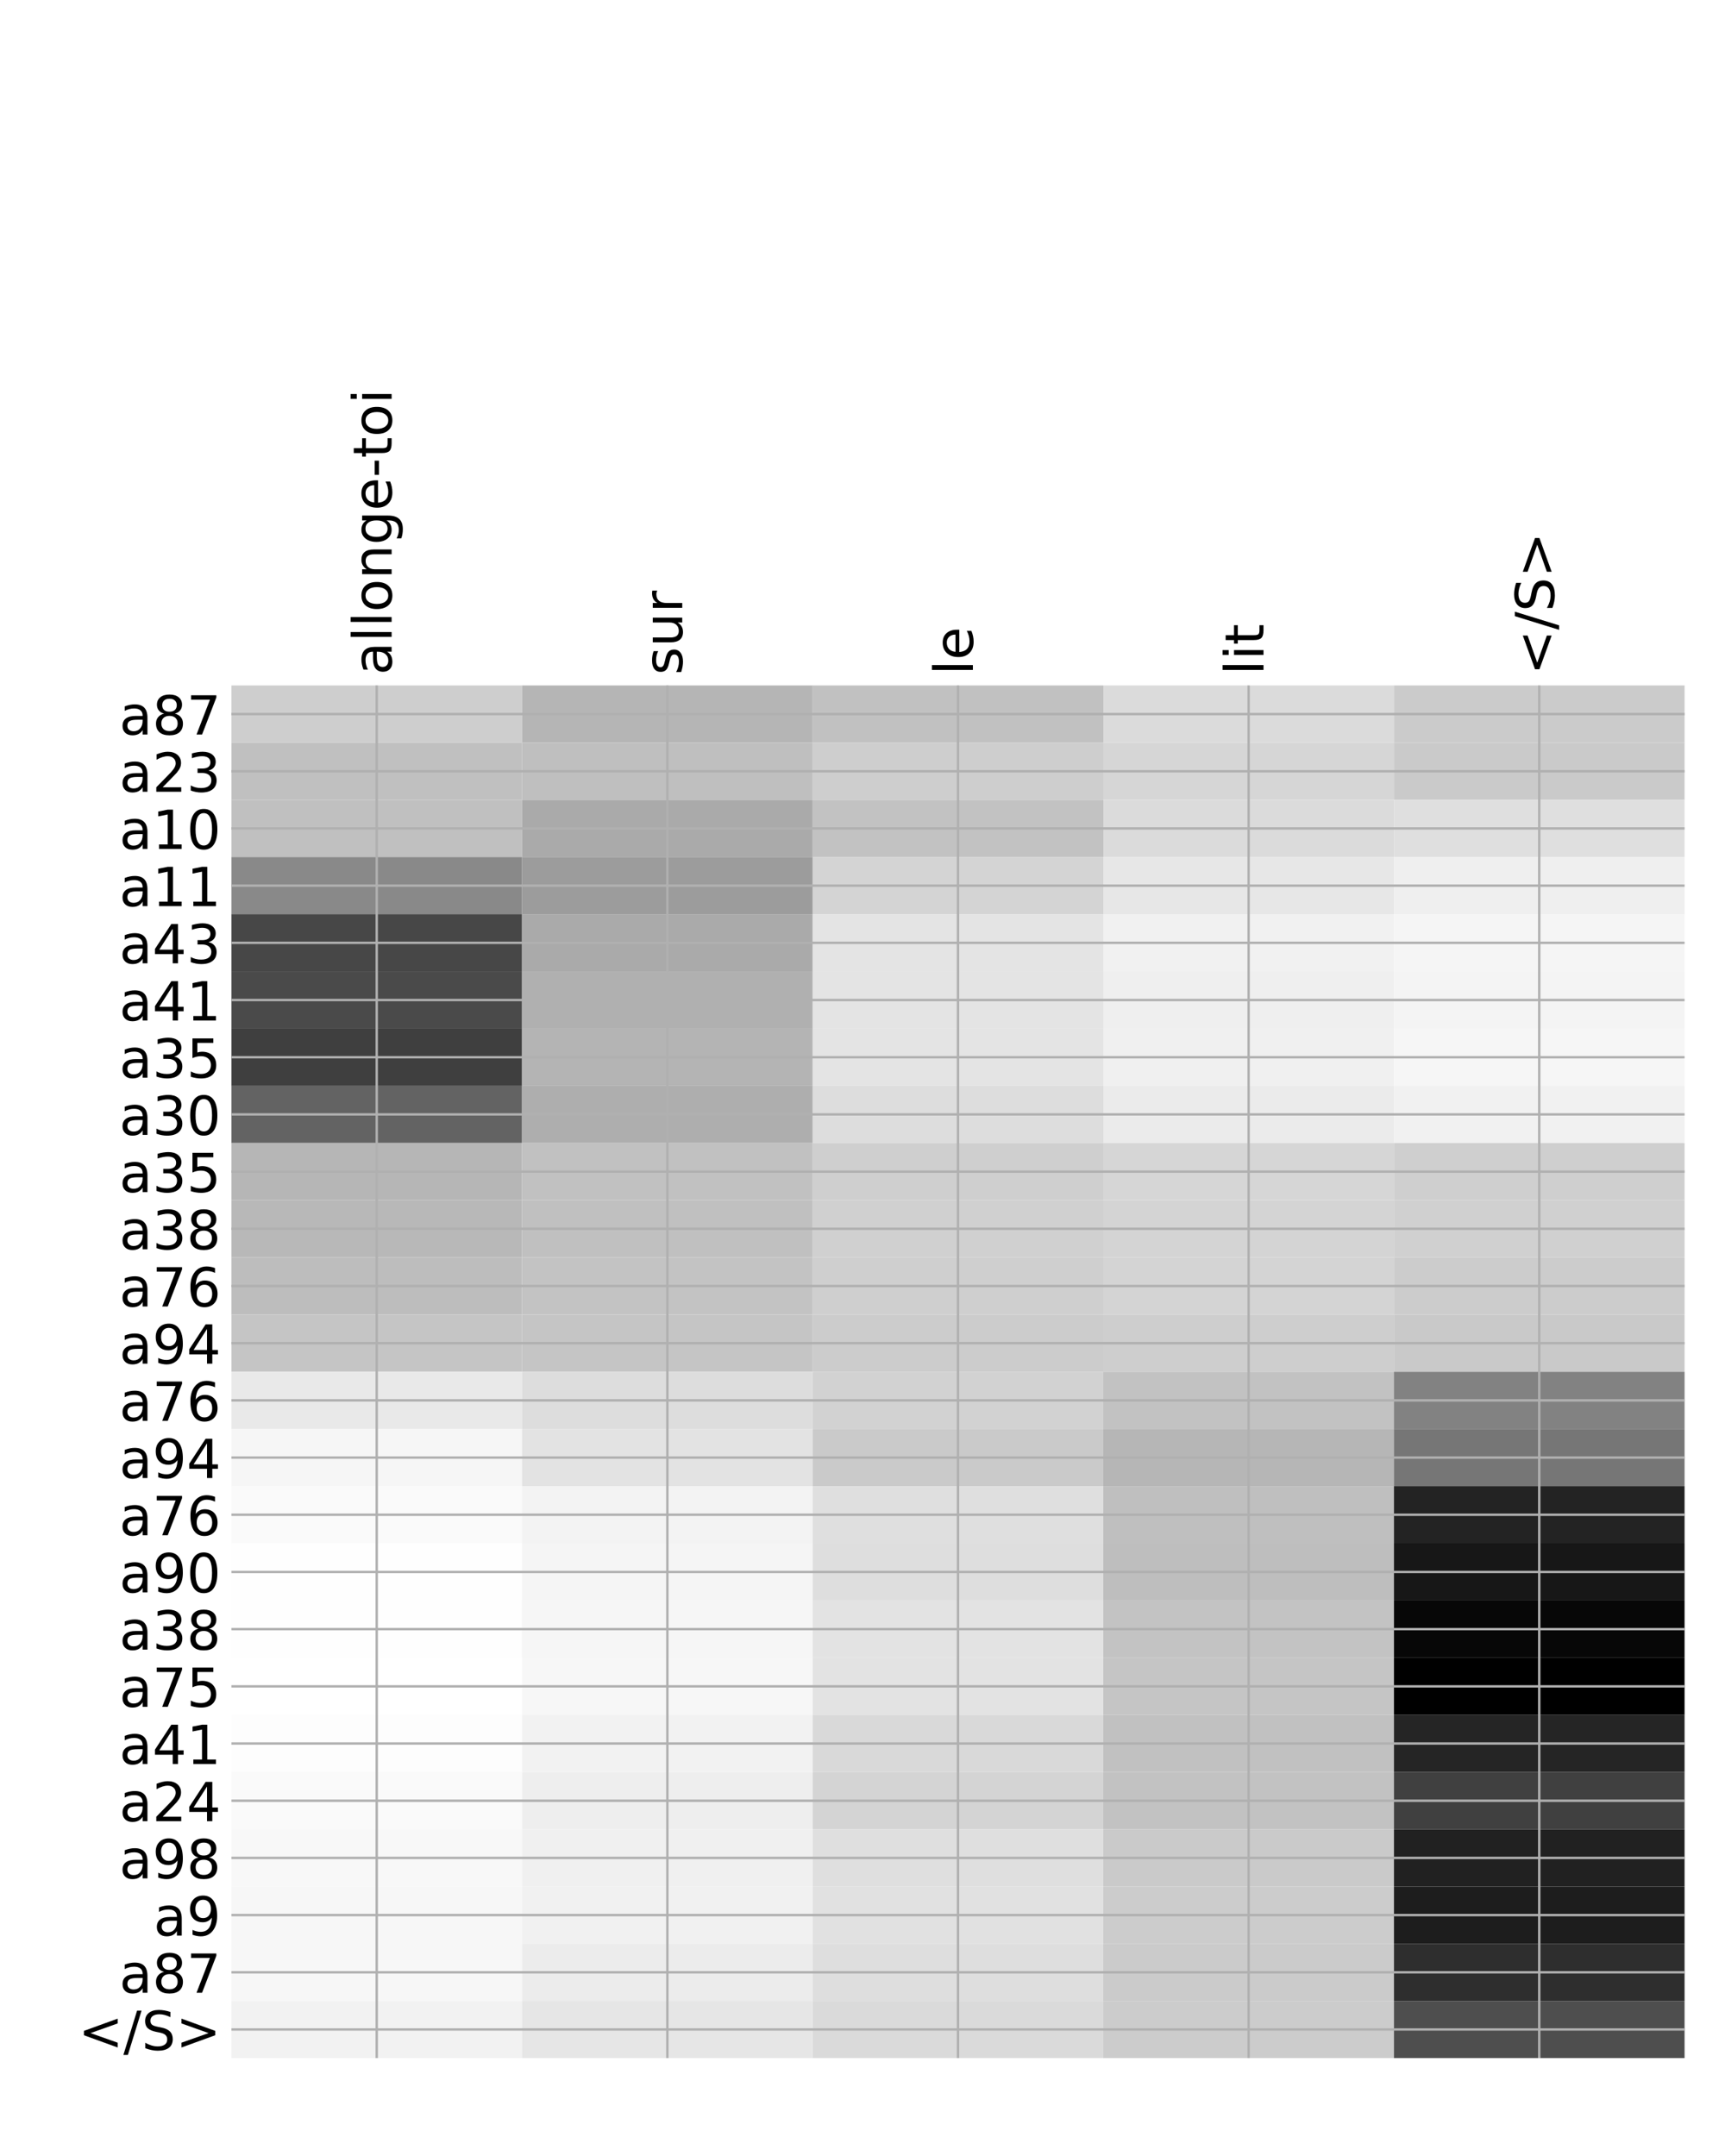 <?xml version="1.0" encoding="utf-8" standalone="no"?>
<!DOCTYPE svg PUBLIC "-//W3C//DTD SVG 1.1//EN"
  "http://www.w3.org/Graphics/SVG/1.1/DTD/svg11.dtd">
<!-- Created with matplotlib (http://matplotlib.org/) -->
<svg height="720pt" version="1.1" viewBox="0 0 576 720" width="576pt" xmlns="http://www.w3.org/2000/svg" xmlns:xlink="http://www.w3.org/1999/xlink">
 <defs>
  <style type="text/css">
*{stroke-linecap:butt;stroke-linejoin:round;}
  </style>
 </defs>
 <g id="figure_1">
  <g id="patch_1">
   <path d="M 0 720 
L 576 720 
L 576 0 
L 0 0 
z
" style="fill:#ffffff;"/>
  </g>
  <g id="axes_1">
   <g id="PolyCollection_1">
    <path clip-path="url(#p9db10158b3)" d="M 77.275 228.917 
L 77.275 248.016 
L 174.32 248.016 
L 174.32 228.917 
L 77.275 228.917 
z
" style="fill:#cecece;"/>
    <path clip-path="url(#p9db10158b3)" d="M 174.32 228.917 
L 174.32 248.016 
L 271.365 248.016 
L 271.365 228.917 
L 174.32 228.917 
z
" style="fill:#b5b5b5;"/>
    <path clip-path="url(#p9db10158b3)" d="M 271.365 228.917 
L 271.365 248.016 
L 368.41 248.016 
L 368.41 228.917 
L 271.365 228.917 
z
" style="fill:#c1c1c1;"/>
    <path clip-path="url(#p9db10158b3)" d="M 368.41 228.917 
L 368.41 248.016 
L 465.455 248.016 
L 465.455 228.917 
L 368.41 228.917 
z
" style="fill:#dbdbdb;"/>
    <path clip-path="url(#p9db10158b3)" d="M 465.455 228.917 
L 465.455 248.016 
L 562.5 248.016 
L 562.5 228.917 
L 465.455 228.917 
z
" style="fill:#cbcbcb;"/>
    <path clip-path="url(#p9db10158b3)" d="M 77.275 248.016 
L 77.275 267.115 
L 174.32 267.115 
L 174.32 248.016 
L 77.275 248.016 
z
" style="fill:#c0c0c0;"/>
    <path clip-path="url(#p9db10158b3)" d="M 174.32 248.016 
L 174.32 267.115 
L 271.365 267.115 
L 271.365 248.016 
L 174.32 248.016 
z
" style="fill:#bfbfbf;"/>
    <path clip-path="url(#p9db10158b3)" d="M 271.365 248.016 
L 271.365 267.115 
L 368.41 267.115 
L 368.41 248.016 
L 271.365 248.016 
z
" style="fill:#cecece;"/>
    <path clip-path="url(#p9db10158b3)" d="M 368.41 248.016 
L 368.41 267.115 
L 465.455 267.115 
L 465.455 248.016 
L 368.41 248.016 
z
" style="fill:#d6d6d6;"/>
    <path clip-path="url(#p9db10158b3)" d="M 465.455 248.016 
L 465.455 267.115 
L 562.5 267.115 
L 562.5 248.016 
L 465.455 248.016 
z
" style="fill:#cacaca;"/>
    <path clip-path="url(#p9db10158b3)" d="M 77.275 267.115 
L 77.275 286.215 
L 174.32 286.215 
L 174.32 267.115 
L 77.275 267.115 
z
" style="fill:#c0c0c0;"/>
    <path clip-path="url(#p9db10158b3)" d="M 174.32 267.115 
L 174.32 286.215 
L 271.365 286.215 
L 271.365 267.115 
L 174.32 267.115 
z
" style="fill:#aaaaaa;"/>
    <path clip-path="url(#p9db10158b3)" d="M 271.365 267.115 
L 271.365 286.215 
L 368.41 286.215 
L 368.41 267.115 
L 271.365 267.115 
z
" style="fill:#c2c2c2;"/>
    <path clip-path="url(#p9db10158b3)" d="M 368.41 267.115 
L 368.41 286.215 
L 465.455 286.215 
L 465.455 267.115 
L 368.41 267.115 
z
" style="fill:#dbdbdb;"/>
    <path clip-path="url(#p9db10158b3)" d="M 465.455 267.115 
L 465.455 286.215 
L 562.5 286.215 
L 562.5 267.115 
L 465.455 267.115 
z
" style="fill:#dfdfdf;"/>
    <path clip-path="url(#p9db10158b3)" d="M 77.275 286.215 
L 77.275 305.314 
L 174.32 305.314 
L 174.32 286.215 
L 77.275 286.215 
z
" style="fill:#898989;"/>
    <path clip-path="url(#p9db10158b3)" d="M 174.32 286.215 
L 174.32 305.314 
L 271.365 305.314 
L 271.365 286.215 
L 174.32 286.215 
z
" style="fill:#9c9c9c;"/>
    <path clip-path="url(#p9db10158b3)" d="M 271.365 286.215 
L 271.365 305.314 
L 368.41 305.314 
L 368.41 286.215 
L 271.365 286.215 
z
" style="fill:#d4d4d4;"/>
    <path clip-path="url(#p9db10158b3)" d="M 368.41 286.215 
L 368.41 305.314 
L 465.455 305.314 
L 465.455 286.215 
L 368.41 286.215 
z
" style="fill:#e7e7e7;"/>
    <path clip-path="url(#p9db10158b3)" d="M 465.455 286.215 
L 465.455 305.314 
L 562.5 305.314 
L 562.5 286.215 
L 465.455 286.215 
z
" style="fill:#efefef;"/>
    <path clip-path="url(#p9db10158b3)" d="M 77.275 305.314 
L 77.275 324.413 
L 174.32 324.413 
L 174.32 305.314 
L 77.275 305.314 
z
" style="fill:#474747;"/>
    <path clip-path="url(#p9db10158b3)" d="M 174.32 305.314 
L 174.32 324.413 
L 271.365 324.413 
L 271.365 305.314 
L 174.32 305.314 
z
" style="fill:#aaaaaa;"/>
    <path clip-path="url(#p9db10158b3)" d="M 271.365 305.314 
L 271.365 324.413 
L 368.41 324.413 
L 368.41 305.314 
L 271.365 305.314 
z
" style="fill:#e4e4e4;"/>
    <path clip-path="url(#p9db10158b3)" d="M 368.41 305.314 
L 368.41 324.413 
L 465.455 324.413 
L 465.455 305.314 
L 368.41 305.314 
z
" style="fill:#f1f1f1;"/>
    <path clip-path="url(#p9db10158b3)" d="M 465.455 305.314 
L 465.455 324.413 
L 562.5 324.413 
L 562.5 305.314 
L 465.455 305.314 
z
" style="fill:#f5f5f5;"/>
    <path clip-path="url(#p9db10158b3)" d="M 77.275 324.413 
L 77.275 343.512 
L 174.32 343.512 
L 174.32 324.413 
L 77.275 324.413 
z
" style="fill:#4a4a4a;"/>
    <path clip-path="url(#p9db10158b3)" d="M 174.32 324.413 
L 174.32 343.512 
L 271.365 343.512 
L 271.365 324.413 
L 174.32 324.413 
z
" style="fill:#b0b0b0;"/>
    <path clip-path="url(#p9db10158b3)" d="M 271.365 324.413 
L 271.365 343.512 
L 368.41 343.512 
L 368.41 324.413 
L 271.365 324.413 
z
" style="fill:#e4e4e4;"/>
    <path clip-path="url(#p9db10158b3)" d="M 368.41 324.413 
L 368.41 343.512 
L 465.455 343.512 
L 465.455 324.413 
L 368.41 324.413 
z
" style="fill:#efefef;"/>
    <path clip-path="url(#p9db10158b3)" d="M 465.455 324.413 
L 465.455 343.512 
L 562.5 343.512 
L 562.5 324.413 
L 465.455 324.413 
z
" style="fill:#f4f4f4;"/>
    <path clip-path="url(#p9db10158b3)" d="M 77.275 343.512 
L 77.275 362.612 
L 174.32 362.612 
L 174.32 343.512 
L 77.275 343.512 
z
" style="fill:#3f3f3f;"/>
    <path clip-path="url(#p9db10158b3)" d="M 174.32 343.512 
L 174.32 362.612 
L 271.365 362.612 
L 271.365 343.512 
L 174.32 343.512 
z
" style="fill:#b4b4b4;"/>
    <path clip-path="url(#p9db10158b3)" d="M 271.365 343.512 
L 271.365 362.612 
L 368.41 362.612 
L 368.41 343.512 
L 271.365 343.512 
z
" style="fill:#e4e4e4;"/>
    <path clip-path="url(#p9db10158b3)" d="M 368.41 343.512 
L 368.41 362.612 
L 465.455 362.612 
L 465.455 343.512 
L 368.41 343.512 
z
" style="fill:#f0f0f0;"/>
    <path clip-path="url(#p9db10158b3)" d="M 465.455 343.512 
L 465.455 362.612 
L 562.5 362.612 
L 562.5 343.512 
L 465.455 343.512 
z
" style="fill:#f6f6f6;"/>
    <path clip-path="url(#p9db10158b3)" d="M 77.275 362.612 
L 77.275 381.711 
L 174.32 381.711 
L 174.32 362.612 
L 77.275 362.612 
z
" style="fill:#636363;"/>
    <path clip-path="url(#p9db10158b3)" d="M 174.32 362.612 
L 174.32 381.711 
L 271.365 381.711 
L 271.365 362.612 
L 174.32 362.612 
z
" style="fill:#aeaeae;"/>
    <path clip-path="url(#p9db10158b3)" d="M 271.365 362.612 
L 271.365 381.711 
L 368.41 381.711 
L 368.41 362.612 
L 271.365 362.612 
z
" style="fill:#dddddd;"/>
    <path clip-path="url(#p9db10158b3)" d="M 368.41 362.612 
L 368.41 381.711 
L 465.455 381.711 
L 465.455 362.612 
L 368.41 362.612 
z
" style="fill:#ebebeb;"/>
    <path clip-path="url(#p9db10158b3)" d="M 465.455 362.612 
L 465.455 381.711 
L 562.5 381.711 
L 562.5 362.612 
L 465.455 362.612 
z
" style="fill:#f1f1f1;"/>
    <path clip-path="url(#p9db10158b3)" d="M 77.275 381.711 
L 77.275 400.81 
L 174.32 400.81 
L 174.32 381.711 
L 77.275 381.711 
z
" style="fill:#b6b6b6;"/>
    <path clip-path="url(#p9db10158b3)" d="M 174.32 381.711 
L 174.32 400.81 
L 271.365 400.81 
L 271.365 381.711 
L 174.32 381.711 
z
" style="fill:#c1c1c1;"/>
    <path clip-path="url(#p9db10158b3)" d="M 271.365 381.711 
L 271.365 400.81 
L 368.41 400.81 
L 368.41 381.711 
L 271.365 381.711 
z
" style="fill:#cfcfcf;"/>
    <path clip-path="url(#p9db10158b3)" d="M 368.41 381.711 
L 368.41 400.81 
L 465.455 400.81 
L 465.455 381.711 
L 368.41 381.711 
z
" style="fill:#d6d6d6;"/>
    <path clip-path="url(#p9db10158b3)" d="M 465.455 381.711 
L 465.455 400.81 
L 562.5 400.81 
L 562.5 381.711 
L 465.455 381.711 
z
" style="fill:#cfcfcf;"/>
    <path clip-path="url(#p9db10158b3)" d="M 77.275 400.81 
L 77.275 419.91 
L 174.32 419.91 
L 174.32 400.81 
L 77.275 400.81 
z
" style="fill:#b8b8b8;"/>
    <path clip-path="url(#p9db10158b3)" d="M 174.32 400.81 
L 174.32 419.91 
L 271.365 419.91 
L 271.365 400.81 
L 174.32 400.81 
z
" style="fill:#c0c0c0;"/>
    <path clip-path="url(#p9db10158b3)" d="M 271.365 400.81 
L 271.365 419.91 
L 368.41 419.91 
L 368.41 400.81 
L 271.365 400.81 
z
" style="fill:#d0d0d0;"/>
    <path clip-path="url(#p9db10158b3)" d="M 368.41 400.81 
L 368.41 419.91 
L 465.455 419.91 
L 465.455 400.81 
L 368.41 400.81 
z
" style="fill:#d4d4d4;"/>
    <path clip-path="url(#p9db10158b3)" d="M 465.455 400.81 
L 465.455 419.91 
L 562.5 419.91 
L 562.5 400.81 
L 465.455 400.81 
z
" style="fill:#d0d0d0;"/>
    <path clip-path="url(#p9db10158b3)" d="M 77.275 419.91 
L 77.275 439.009 
L 174.32 439.009 
L 174.32 419.91 
L 77.275 419.91 
z
" style="fill:#bdbdbd;"/>
    <path clip-path="url(#p9db10158b3)" d="M 174.32 419.91 
L 174.32 439.009 
L 271.365 439.009 
L 271.365 419.91 
L 174.32 419.91 
z
" style="fill:#c3c3c3;"/>
    <path clip-path="url(#p9db10158b3)" d="M 271.365 419.91 
L 271.365 439.009 
L 368.41 439.009 
L 368.41 419.91 
L 271.365 419.91 
z
" style="fill:#cfcfcf;"/>
    <path clip-path="url(#p9db10158b3)" d="M 368.41 419.91 
L 368.41 439.009 
L 465.455 439.009 
L 465.455 419.91 
L 368.41 419.91 
z
" style="fill:#d4d4d4;"/>
    <path clip-path="url(#p9db10158b3)" d="M 465.455 419.91 
L 465.455 439.009 
L 562.5 439.009 
L 562.5 419.91 
L 465.455 419.91 
z
" style="fill:#cccccc;"/>
    <path clip-path="url(#p9db10158b3)" d="M 77.275 439.009 
L 77.275 458.108 
L 174.32 458.108 
L 174.32 439.009 
L 77.275 439.009 
z
" style="fill:#c5c5c5;"/>
    <path clip-path="url(#p9db10158b3)" d="M 174.32 439.009 
L 174.32 458.108 
L 271.365 458.108 
L 271.365 439.009 
L 174.32 439.009 
z
" style="fill:#c5c5c5;"/>
    <path clip-path="url(#p9db10158b3)" d="M 271.365 439.009 
L 271.365 458.108 
L 368.41 458.108 
L 368.41 439.009 
L 271.365 439.009 
z
" style="fill:#cccccc;"/>
    <path clip-path="url(#p9db10158b3)" d="M 368.41 439.009 
L 368.41 458.108 
L 465.455 458.108 
L 465.455 439.009 
L 368.41 439.009 
z
" style="fill:#cecece;"/>
    <path clip-path="url(#p9db10158b3)" d="M 465.455 439.009 
L 465.455 458.108 
L 562.5 458.108 
L 562.5 439.009 
L 465.455 439.009 
z
" style="fill:#c9c9c9;"/>
    <path clip-path="url(#p9db10158b3)" d="M 77.275 458.108 
L 77.275 477.208 
L 174.32 477.208 
L 174.32 458.108 
L 77.275 458.108 
z
" style="fill:#e9e9e9;"/>
    <path clip-path="url(#p9db10158b3)" d="M 174.32 458.108 
L 174.32 477.208 
L 271.365 477.208 
L 271.365 458.108 
L 174.32 458.108 
z
" style="fill:#dddddd;"/>
    <path clip-path="url(#p9db10158b3)" d="M 271.365 458.108 
L 271.365 477.208 
L 368.41 477.208 
L 368.41 458.108 
L 271.365 458.108 
z
" style="fill:#d2d2d2;"/>
    <path clip-path="url(#p9db10158b3)" d="M 368.41 458.108 
L 368.41 477.208 
L 465.455 477.208 
L 465.455 458.108 
L 368.41 458.108 
z
" style="fill:#c2c2c2;"/>
    <path clip-path="url(#p9db10158b3)" d="M 465.455 458.108 
L 465.455 477.208 
L 562.5 477.208 
L 562.5 458.108 
L 465.455 458.108 
z
" style="fill:#828282;"/>
    <path clip-path="url(#p9db10158b3)" d="M 77.275 477.208 
L 77.275 496.307 
L 174.32 496.307 
L 174.32 477.208 
L 77.275 477.208 
z
" style="fill:#f6f6f6;"/>
    <path clip-path="url(#p9db10158b3)" d="M 174.32 477.208 
L 174.32 496.307 
L 271.365 496.307 
L 271.365 477.208 
L 174.32 477.208 
z
" style="fill:#e3e3e3;"/>
    <path clip-path="url(#p9db10158b3)" d="M 271.365 477.208 
L 271.365 496.307 
L 368.41 496.307 
L 368.41 477.208 
L 271.365 477.208 
z
" style="fill:#cacaca;"/>
    <path clip-path="url(#p9db10158b3)" d="M 368.41 477.208 
L 368.41 496.307 
L 465.455 496.307 
L 465.455 477.208 
L 368.41 477.208 
z
" style="fill:#b6b6b6;"/>
    <path clip-path="url(#p9db10158b3)" d="M 465.455 477.208 
L 465.455 496.307 
L 562.5 496.307 
L 562.5 477.208 
L 465.455 477.208 
z
" style="fill:#767676;"/>
    <path clip-path="url(#p9db10158b3)" d="M 77.275 496.307 
L 77.275 515.406 
L 174.32 515.406 
L 174.32 496.307 
L 77.275 496.307 
z
" style="fill:#fafafa;"/>
    <path clip-path="url(#p9db10158b3)" d="M 174.32 496.307 
L 174.32 515.406 
L 271.365 515.406 
L 271.365 496.307 
L 174.32 496.307 
z
" style="fill:#f3f3f3;"/>
    <path clip-path="url(#p9db10158b3)" d="M 271.365 496.307 
L 271.365 515.406 
L 368.41 515.406 
L 368.41 496.307 
L 271.365 496.307 
z
" style="fill:#dfdfdf;"/>
    <path clip-path="url(#p9db10158b3)" d="M 368.41 496.307 
L 368.41 515.406 
L 465.455 515.406 
L 465.455 496.307 
L 368.41 496.307 
z
" style="fill:#bfbfbf;"/>
    <path clip-path="url(#p9db10158b3)" d="M 465.455 496.307 
L 465.455 515.406 
L 562.5 515.406 
L 562.5 496.307 
L 465.455 496.307 
z
" style="fill:#232323;"/>
    <path clip-path="url(#p9db10158b3)" d="M 77.275 515.406 
L 77.275 534.506 
L 174.32 534.506 
L 174.32 515.406 
L 77.275 515.406 
z
" style="fill:#fefefe;"/>
    <path clip-path="url(#p9db10158b3)" d="M 174.32 515.406 
L 174.32 534.506 
L 271.365 534.506 
L 271.365 515.406 
L 174.32 515.406 
z
" style="fill:#f5f5f5;"/>
    <path clip-path="url(#p9db10158b3)" d="M 271.365 515.406 
L 271.365 534.506 
L 368.41 534.506 
L 368.41 515.406 
L 271.365 515.406 
z
" style="fill:#dedede;"/>
    <path clip-path="url(#p9db10158b3)" d="M 368.41 515.406 
L 368.41 534.506 
L 465.455 534.506 
L 465.455 515.406 
L 368.41 515.406 
z
" style="fill:#bebebe;"/>
    <path clip-path="url(#p9db10158b3)" d="M 465.455 515.406 
L 465.455 534.506 
L 562.5 534.506 
L 562.5 515.406 
L 465.455 515.406 
z
" style="fill:#171717;"/>
    <path clip-path="url(#p9db10158b3)" d="M 77.275 534.506 
L 77.275 553.605 
L 174.32 553.605 
L 174.32 534.506 
L 77.275 534.506 
z
" style="fill:#fefefe;"/>
    <path clip-path="url(#p9db10158b3)" d="M 174.32 534.506 
L 174.32 553.605 
L 271.365 553.605 
L 271.365 534.506 
L 174.32 534.506 
z
" style="fill:#f6f6f6;"/>
    <path clip-path="url(#p9db10158b3)" d="M 271.365 534.506 
L 271.365 553.605 
L 368.41 553.605 
L 368.41 534.506 
L 271.365 534.506 
z
" style="fill:#e3e3e3;"/>
    <path clip-path="url(#p9db10158b3)" d="M 368.41 534.506 
L 368.41 553.605 
L 465.455 553.605 
L 465.455 534.506 
L 368.41 534.506 
z
" style="fill:#c3c3c3;"/>
    <path clip-path="url(#p9db10158b3)" d="M 465.455 534.506 
L 465.455 553.605 
L 562.5 553.605 
L 562.5 534.506 
L 465.455 534.506 
z
" style="fill:#070707;"/>
    <path clip-path="url(#p9db10158b3)" d="M 77.275 553.605 
L 77.275 572.704 
L 174.32 572.704 
L 174.32 553.605 
L 77.275 553.605 
z
" style="fill:#ffffff;"/>
    <path clip-path="url(#p9db10158b3)" d="M 174.32 553.605 
L 174.32 572.704 
L 271.365 572.704 
L 271.365 553.605 
L 174.32 553.605 
z
" style="fill:#f7f7f7;"/>
    <path clip-path="url(#p9db10158b3)" d="M 271.365 553.605 
L 271.365 572.704 
L 368.41 572.704 
L 368.41 553.605 
L 271.365 553.605 
z
" style="fill:#e3e3e3;"/>
    <path clip-path="url(#p9db10158b3)" d="M 368.41 553.605 
L 368.41 572.704 
L 465.455 572.704 
L 465.455 553.605 
L 368.41 553.605 
z
" style="fill:#c5c5c5;"/>
    <path clip-path="url(#p9db10158b3)" d="M 465.455 553.605 
L 465.455 572.704 
L 562.5 572.704 
L 562.5 553.605 
L 465.455 553.605 
z
"/>
    <path clip-path="url(#p9db10158b3)" d="M 77.275 572.704 
L 77.275 591.803 
L 174.32 591.803 
L 174.32 572.704 
L 77.275 572.704 
z
" style="fill:#fdfdfd;"/>
    <path clip-path="url(#p9db10158b3)" d="M 174.32 572.704 
L 174.32 591.803 
L 271.365 591.803 
L 271.365 572.704 
L 174.32 572.704 
z
" style="fill:#f2f2f2;"/>
    <path clip-path="url(#p9db10158b3)" d="M 271.365 572.704 
L 271.365 591.803 
L 368.41 591.803 
L 368.41 572.704 
L 271.365 572.704 
z
" style="fill:#d9d9d9;"/>
    <path clip-path="url(#p9db10158b3)" d="M 368.41 572.704 
L 368.41 591.803 
L 465.455 591.803 
L 465.455 572.704 
L 368.41 572.704 
z
" style="fill:#c1c1c1;"/>
    <path clip-path="url(#p9db10158b3)" d="M 465.455 572.704 
L 465.455 591.803 
L 562.5 591.803 
L 562.5 572.704 
L 465.455 572.704 
z
" style="fill:#252525;"/>
    <path clip-path="url(#p9db10158b3)" d="M 77.275 591.803 
L 77.275 610.903 
L 174.32 610.903 
L 174.32 591.803 
L 77.275 591.803 
z
" style="fill:#fafafa;"/>
    <path clip-path="url(#p9db10158b3)" d="M 174.32 591.803 
L 174.32 610.903 
L 271.365 610.903 
L 271.365 591.803 
L 174.32 591.803 
z
" style="fill:#eeeeee;"/>
    <path clip-path="url(#p9db10158b3)" d="M 271.365 591.803 
L 271.365 610.903 
L 368.41 610.903 
L 368.41 591.803 
L 271.365 591.803 
z
" style="fill:#d4d4d4;"/>
    <path clip-path="url(#p9db10158b3)" d="M 368.41 591.803 
L 368.41 610.903 
L 465.455 610.903 
L 465.455 591.803 
L 368.41 591.803 
z
" style="fill:#c2c2c2;"/>
    <path clip-path="url(#p9db10158b3)" d="M 465.455 591.803 
L 465.455 610.903 
L 562.5 610.903 
L 562.5 591.803 
L 465.455 591.803 
z
" style="fill:#404040;"/>
    <path clip-path="url(#p9db10158b3)" d="M 77.275 610.903 
L 77.275 630.002 
L 174.32 630.002 
L 174.32 610.903 
L 77.275 610.903 
z
" style="fill:#f8f8f8;"/>
    <path clip-path="url(#p9db10158b3)" d="M 174.32 610.903 
L 174.32 630.002 
L 271.365 630.002 
L 271.365 610.903 
L 174.32 610.903 
z
" style="fill:#f0f0f0;"/>
    <path clip-path="url(#p9db10158b3)" d="M 271.365 610.903 
L 271.365 630.002 
L 368.41 630.002 
L 368.41 610.903 
L 271.365 610.903 
z
" style="fill:#dfdfdf;"/>
    <path clip-path="url(#p9db10158b3)" d="M 368.41 610.903 
L 368.41 630.002 
L 465.455 630.002 
L 465.455 610.903 
L 368.41 610.903 
z
" style="fill:#cacaca;"/>
    <path clip-path="url(#p9db10158b3)" d="M 465.455 610.903 
L 465.455 630.002 
L 562.5 630.002 
L 562.5 610.903 
L 465.455 610.903 
z
" style="fill:#212121;"/>
    <path clip-path="url(#p9db10158b3)" d="M 77.275 630.002 
L 77.275 649.101 
L 174.32 649.101 
L 174.32 630.002 
L 77.275 630.002 
z
" style="fill:#f7f7f7;"/>
    <path clip-path="url(#p9db10158b3)" d="M 174.32 630.002 
L 174.32 649.101 
L 271.365 649.101 
L 271.365 630.002 
L 174.32 630.002 
z
" style="fill:#f1f1f1;"/>
    <path clip-path="url(#p9db10158b3)" d="M 271.365 630.002 
L 271.365 649.101 
L 368.41 649.101 
L 368.41 630.002 
L 271.365 630.002 
z
" style="fill:#e1e1e1;"/>
    <path clip-path="url(#p9db10158b3)" d="M 368.41 630.002 
L 368.41 649.101 
L 465.455 649.101 
L 465.455 630.002 
L 368.41 630.002 
z
" style="fill:#cccccc;"/>
    <path clip-path="url(#p9db10158b3)" d="M 465.455 630.002 
L 465.455 649.101 
L 562.5 649.101 
L 562.5 630.002 
L 465.455 630.002 
z
" style="fill:#1d1d1d;"/>
    <path clip-path="url(#p9db10158b3)" d="M 77.275 649.101 
L 77.275 668.201 
L 174.32 668.201 
L 174.32 649.101 
L 77.275 649.101 
z
" style="fill:#f7f7f7;"/>
    <path clip-path="url(#p9db10158b3)" d="M 174.32 649.101 
L 174.32 668.201 
L 271.365 668.201 
L 271.365 649.101 
L 174.32 649.101 
z
" style="fill:#ececec;"/>
    <path clip-path="url(#p9db10158b3)" d="M 271.365 649.101 
L 271.365 668.201 
L 368.41 668.201 
L 368.41 649.101 
L 271.365 649.101 
z
" style="fill:#dedede;"/>
    <path clip-path="url(#p9db10158b3)" d="M 368.41 649.101 
L 368.41 668.201 
L 465.455 668.201 
L 465.455 649.101 
L 368.41 649.101 
z
" style="fill:#cbcbcb;"/>
    <path clip-path="url(#p9db10158b3)" d="M 465.455 649.101 
L 465.455 668.201 
L 562.5 668.201 
L 562.5 649.101 
L 465.455 649.101 
z
" style="fill:#2e2e2e;"/>
    <path clip-path="url(#p9db10158b3)" d="M 77.275 668.201 
L 77.275 687.3 
L 174.32 687.3 
L 174.32 668.201 
L 77.275 668.201 
z
" style="fill:#f2f2f2;"/>
    <path clip-path="url(#p9db10158b3)" d="M 174.32 668.201 
L 174.32 687.3 
L 271.365 687.3 
L 271.365 668.201 
L 174.32 668.201 
z
" style="fill:#e6e6e6;"/>
    <path clip-path="url(#p9db10158b3)" d="M 271.365 668.201 
L 271.365 687.3 
L 368.41 687.3 
L 368.41 668.201 
L 271.365 668.201 
z
" style="fill:#dadada;"/>
    <path clip-path="url(#p9db10158b3)" d="M 368.41 668.201 
L 368.41 687.3 
L 465.455 687.3 
L 465.455 668.201 
L 368.41 668.201 
z
" style="fill:#cccccc;"/>
    <path clip-path="url(#p9db10158b3)" d="M 465.455 668.201 
L 465.455 687.3 
L 562.5 687.3 
L 562.5 668.201 
L 465.455 668.201 
z
" style="fill:#4e4e4e;"/>
   </g>
   <g id="matplotlib.axis_1">
    <g id="xtick_1">
     <g id="line2d_1">
      <path clip-path="url(#p9db10158b3)" d="M 125.797 687.3 
L 125.797 228.917 
" style="fill:none;stroke:#b0b0b0;stroke-linecap:square;stroke-width:0.8;"/>
     </g>
     <g id="line2d_2"/>
     <g id="text_1">
      <!-- allonge-toi -->
      <defs>
       <path d="M 34.281 27.484 
Q 23.391 27.484 19.188 25 
Q 14.984 22.516 14.984 16.5 
Q 14.984 11.719 18.141 8.906 
Q 21.297 6.109 26.703 6.109 
Q 34.188 6.109 38.703 11.406 
Q 43.219 16.703 43.219 25.484 
L 43.219 27.484 
z
M 52.203 31.203 
L 52.203 0 
L 43.219 0 
L 43.219 8.297 
Q 40.141 3.328 35.547 0.953 
Q 30.953 -1.422 24.312 -1.422 
Q 15.922 -1.422 10.953 3.297 
Q 6 8.016 6 15.922 
Q 6 25.141 12.172 29.828 
Q 18.359 34.516 30.609 34.516 
L 43.219 34.516 
L 43.219 35.406 
Q 43.219 41.609 39.141 45 
Q 35.062 48.391 27.688 48.391 
Q 23 48.391 18.547 47.266 
Q 14.109 46.141 10.016 43.891 
L 10.016 52.203 
Q 14.938 54.109 19.578 55.047 
Q 24.219 56 28.609 56 
Q 40.484 56 46.344 49.844 
Q 52.203 43.703 52.203 31.203 
z
" id="DejaVuSans-61"/>
       <path d="M 9.422 75.984 
L 18.406 75.984 
L 18.406 0 
L 9.422 0 
z
" id="DejaVuSans-6c"/>
       <path d="M 30.609 48.391 
Q 23.391 48.391 19.188 42.75 
Q 14.984 37.109 14.984 27.297 
Q 14.984 17.484 19.156 11.844 
Q 23.344 6.203 30.609 6.203 
Q 37.797 6.203 41.984 11.859 
Q 46.188 17.531 46.188 27.297 
Q 46.188 37.016 41.984 42.703 
Q 37.797 48.391 30.609 48.391 
z
M 30.609 56 
Q 42.328 56 49.016 48.375 
Q 55.719 40.766 55.719 27.297 
Q 55.719 13.875 49.016 6.219 
Q 42.328 -1.422 30.609 -1.422 
Q 18.844 -1.422 12.172 6.219 
Q 5.516 13.875 5.516 27.297 
Q 5.516 40.766 12.172 48.375 
Q 18.844 56 30.609 56 
z
" id="DejaVuSans-6f"/>
       <path d="M 54.891 33.016 
L 54.891 0 
L 45.906 0 
L 45.906 32.719 
Q 45.906 40.484 42.875 44.328 
Q 39.844 48.188 33.797 48.188 
Q 26.516 48.188 22.312 43.547 
Q 18.109 38.922 18.109 30.906 
L 18.109 0 
L 9.078 0 
L 9.078 54.688 
L 18.109 54.688 
L 18.109 46.188 
Q 21.344 51.125 25.703 53.562 
Q 30.078 56 35.797 56 
Q 45.219 56 50.047 50.172 
Q 54.891 44.344 54.891 33.016 
z
" id="DejaVuSans-6e"/>
       <path d="M 45.406 27.984 
Q 45.406 37.75 41.375 43.109 
Q 37.359 48.484 30.078 48.484 
Q 22.859 48.484 18.828 43.109 
Q 14.797 37.75 14.797 27.984 
Q 14.797 18.266 18.828 12.891 
Q 22.859 7.516 30.078 7.516 
Q 37.359 7.516 41.375 12.891 
Q 45.406 18.266 45.406 27.984 
z
M 54.391 6.781 
Q 54.391 -7.172 48.188 -13.984 
Q 42 -20.797 29.203 -20.797 
Q 24.469 -20.797 20.266 -20.094 
Q 16.062 -19.391 12.109 -17.922 
L 12.109 -9.188 
Q 16.062 -11.328 19.922 -12.344 
Q 23.781 -13.375 27.781 -13.375 
Q 36.625 -13.375 41.016 -8.766 
Q 45.406 -4.156 45.406 5.172 
L 45.406 9.625 
Q 42.625 4.781 38.281 2.391 
Q 33.938 0 27.875 0 
Q 17.828 0 11.672 7.656 
Q 5.516 15.328 5.516 27.984 
Q 5.516 40.672 11.672 48.328 
Q 17.828 56 27.875 56 
Q 33.938 56 38.281 53.609 
Q 42.625 51.219 45.406 46.391 
L 45.406 54.688 
L 54.391 54.688 
z
" id="DejaVuSans-67"/>
       <path d="M 56.203 29.594 
L 56.203 25.203 
L 14.891 25.203 
Q 15.484 15.922 20.484 11.062 
Q 25.484 6.203 34.422 6.203 
Q 39.594 6.203 44.453 7.469 
Q 49.312 8.734 54.109 11.281 
L 54.109 2.781 
Q 49.266 0.734 44.188 -0.344 
Q 39.109 -1.422 33.891 -1.422 
Q 20.797 -1.422 13.156 6.188 
Q 5.516 13.812 5.516 26.812 
Q 5.516 40.234 12.766 48.109 
Q 20.016 56 32.328 56 
Q 43.359 56 49.781 48.891 
Q 56.203 41.797 56.203 29.594 
z
M 47.219 32.234 
Q 47.125 39.594 43.094 43.984 
Q 39.062 48.391 32.422 48.391 
Q 24.906 48.391 20.391 44.141 
Q 15.875 39.891 15.188 32.172 
z
" id="DejaVuSans-65"/>
       <path d="M 4.891 31.391 
L 31.203 31.391 
L 31.203 23.391 
L 4.891 23.391 
z
" id="DejaVuSans-2d"/>
       <path d="M 18.312 70.219 
L 18.312 54.688 
L 36.812 54.688 
L 36.812 47.703 
L 18.312 47.703 
L 18.312 18.016 
Q 18.312 11.328 20.141 9.422 
Q 21.969 7.516 27.594 7.516 
L 36.812 7.516 
L 36.812 0 
L 27.594 0 
Q 17.188 0 13.234 3.875 
Q 9.281 7.766 9.281 18.016 
L 9.281 47.703 
L 2.688 47.703 
L 2.688 54.688 
L 9.281 54.688 
L 9.281 70.219 
z
" id="DejaVuSans-74"/>
       <path d="M 9.422 54.688 
L 18.406 54.688 
L 18.406 0 
L 9.422 0 
z
M 9.422 75.984 
L 18.406 75.984 
L 18.406 64.594 
L 9.422 64.594 
z
" id="DejaVuSans-69"/>
      </defs>
      <g transform="translate(130.764 225.417)rotate(-90)scale(0.18 -0.18)">
       <use xlink:href="#DejaVuSans-61"/>
       <use x="61.279" xlink:href="#DejaVuSans-6c"/>
       <use x="89.062" xlink:href="#DejaVuSans-6c"/>
       <use x="116.846" xlink:href="#DejaVuSans-6f"/>
       <use x="178.027" xlink:href="#DejaVuSans-6e"/>
       <use x="241.406" xlink:href="#DejaVuSans-67"/>
       <use x="304.883" xlink:href="#DejaVuSans-65"/>
       <use x="366.406" xlink:href="#DejaVuSans-2d"/>
       <use x="402.49" xlink:href="#DejaVuSans-74"/>
       <use x="441.699" xlink:href="#DejaVuSans-6f"/>
       <use x="502.881" xlink:href="#DejaVuSans-69"/>
      </g>
     </g>
    </g>
    <g id="xtick_2">
     <g id="line2d_3">
      <path clip-path="url(#p9db10158b3)" d="M 222.843 687.3 
L 222.843 228.917 
" style="fill:none;stroke:#b0b0b0;stroke-linecap:square;stroke-width:0.8;"/>
     </g>
     <g id="line2d_4"/>
     <g id="text_2">
      <!-- sur -->
      <defs>
       <path d="M 44.281 53.078 
L 44.281 44.578 
Q 40.484 46.531 36.375 47.5 
Q 32.281 48.484 27.875 48.484 
Q 21.188 48.484 17.844 46.438 
Q 14.5 44.391 14.5 40.281 
Q 14.5 37.156 16.891 35.375 
Q 19.281 33.594 26.516 31.984 
L 29.594 31.297 
Q 39.156 29.25 43.188 25.516 
Q 47.219 21.781 47.219 15.094 
Q 47.219 7.469 41.188 3.016 
Q 35.156 -1.422 24.609 -1.422 
Q 20.219 -1.422 15.453 -0.562 
Q 10.688 0.297 5.422 2 
L 5.422 11.281 
Q 10.406 8.688 15.234 7.391 
Q 20.062 6.109 24.812 6.109 
Q 31.156 6.109 34.562 8.281 
Q 37.984 10.453 37.984 14.406 
Q 37.984 18.062 35.516 20.016 
Q 33.062 21.969 24.703 23.781 
L 21.578 24.516 
Q 13.234 26.266 9.516 29.906 
Q 5.812 33.547 5.812 39.891 
Q 5.812 47.609 11.281 51.797 
Q 16.75 56 26.812 56 
Q 31.781 56 36.172 55.266 
Q 40.578 54.547 44.281 53.078 
z
" id="DejaVuSans-73"/>
       <path d="M 8.5 21.578 
L 8.5 54.688 
L 17.484 54.688 
L 17.484 21.922 
Q 17.484 14.156 20.5 10.266 
Q 23.531 6.391 29.594 6.391 
Q 36.859 6.391 41.078 11.031 
Q 45.312 15.672 45.312 23.688 
L 45.312 54.688 
L 54.297 54.688 
L 54.297 0 
L 45.312 0 
L 45.312 8.406 
Q 42.047 3.422 37.719 1 
Q 33.406 -1.422 27.688 -1.422 
Q 18.266 -1.422 13.375 4.438 
Q 8.5 10.297 8.5 21.578 
z
M 31.109 56 
z
" id="DejaVuSans-75"/>
       <path d="M 41.109 46.297 
Q 39.594 47.172 37.812 47.578 
Q 36.031 48 33.891 48 
Q 26.266 48 22.188 43.047 
Q 18.109 38.094 18.109 28.812 
L 18.109 0 
L 9.078 0 
L 9.078 54.688 
L 18.109 54.688 
L 18.109 46.188 
Q 20.953 51.172 25.484 53.578 
Q 30.031 56 36.531 56 
Q 37.453 56 38.578 55.875 
Q 39.703 55.766 41.062 55.516 
z
" id="DejaVuSans-72"/>
      </defs>
      <g transform="translate(227.809 225.417)rotate(-90)scale(0.18 -0.18)">
       <use xlink:href="#DejaVuSans-73"/>
       <use x="52.1" xlink:href="#DejaVuSans-75"/>
       <use x="115.479" xlink:href="#DejaVuSans-72"/>
      </g>
     </g>
    </g>
    <g id="xtick_3">
     <g id="line2d_5">
      <path clip-path="url(#p9db10158b3)" d="M 319.887 687.3 
L 319.887 228.917 
" style="fill:none;stroke:#b0b0b0;stroke-linecap:square;stroke-width:0.8;"/>
     </g>
     <g id="line2d_6"/>
     <g id="text_3">
      <!-- le -->
      <g transform="translate(324.854 225.417)rotate(-90)scale(0.18 -0.18)">
       <use xlink:href="#DejaVuSans-6c"/>
       <use x="27.783" xlink:href="#DejaVuSans-65"/>
      </g>
     </g>
    </g>
    <g id="xtick_4">
     <g id="line2d_7">
      <path clip-path="url(#p9db10158b3)" d="M 416.933 687.3 
L 416.933 228.917 
" style="fill:none;stroke:#b0b0b0;stroke-linecap:square;stroke-width:0.8;"/>
     </g>
     <g id="line2d_8"/>
     <g id="text_4">
      <!-- lit -->
      <g transform="translate(421.899 225.417)rotate(-90)scale(0.18 -0.18)">
       <use xlink:href="#DejaVuSans-6c"/>
       <use x="27.783" xlink:href="#DejaVuSans-69"/>
       <use x="55.566" xlink:href="#DejaVuSans-74"/>
      </g>
     </g>
    </g>
    <g id="xtick_5">
     <g id="line2d_9">
      <path clip-path="url(#p9db10158b3)" d="M 513.977 687.3 
L 513.977 228.917 
" style="fill:none;stroke:#b0b0b0;stroke-linecap:square;stroke-width:0.8;"/>
     </g>
     <g id="line2d_10"/>
     <g id="text_5">
      <!-- &lt;/S&gt; -->
      <defs>
       <path d="M 73.188 49.219 
L 22.797 31.297 
L 73.188 13.484 
L 73.188 4.594 
L 10.594 27.297 
L 10.594 35.406 
L 73.188 58.109 
z
" id="DejaVuSans-3c"/>
       <path d="M 25.391 72.906 
L 33.688 72.906 
L 8.297 -9.281 
L 0 -9.281 
z
" id="DejaVuSans-2f"/>
       <path d="M 53.516 70.516 
L 53.516 60.891 
Q 47.906 63.578 42.922 64.891 
Q 37.938 66.219 33.297 66.219 
Q 25.25 66.219 20.875 63.094 
Q 16.5 59.969 16.5 54.203 
Q 16.5 49.359 19.406 46.891 
Q 22.312 44.438 30.422 42.922 
L 36.375 41.703 
Q 47.406 39.594 52.656 34.297 
Q 57.906 29 57.906 20.125 
Q 57.906 9.516 50.797 4.047 
Q 43.703 -1.422 29.984 -1.422 
Q 24.812 -1.422 18.969 -0.25 
Q 13.141 0.922 6.891 3.219 
L 6.891 13.375 
Q 12.891 10.016 18.656 8.297 
Q 24.422 6.594 29.984 6.594 
Q 38.422 6.594 43.016 9.906 
Q 47.609 13.234 47.609 19.391 
Q 47.609 24.75 44.312 27.781 
Q 41.016 30.812 33.5 32.328 
L 27.484 33.5 
Q 16.453 35.688 11.516 40.375 
Q 6.594 45.062 6.594 53.422 
Q 6.594 63.094 13.406 68.656 
Q 20.219 74.219 32.172 74.219 
Q 37.312 74.219 42.625 73.281 
Q 47.953 72.359 53.516 70.516 
z
" id="DejaVuSans-53"/>
       <path d="M 10.594 49.219 
L 10.594 58.109 
L 73.188 35.406 
L 73.188 27.297 
L 10.594 4.594 
L 10.594 13.484 
L 60.891 31.297 
z
" id="DejaVuSans-3e"/>
      </defs>
      <g transform="translate(518.944 225.417)rotate(-90)scale(0.18 -0.18)">
       <use xlink:href="#DejaVuSans-3c"/>
       <use x="83.789" xlink:href="#DejaVuSans-2f"/>
       <use x="117.48" xlink:href="#DejaVuSans-53"/>
       <use x="180.957" xlink:href="#DejaVuSans-3e"/>
      </g>
     </g>
    </g>
   </g>
   <g id="matplotlib.axis_2">
    <g id="ytick_1">
     <g id="line2d_11">
      <path clip-path="url(#p9db10158b3)" d="M 77.275 238.466 
L 562.5 238.466 
" style="fill:none;stroke:#b0b0b0;stroke-linecap:square;stroke-width:0.8;"/>
     </g>
     <g id="line2d_12"/>
     <g id="text_6">
      <!-- a87 -->
      <defs>
       <path d="M 31.781 34.625 
Q 24.75 34.625 20.719 30.859 
Q 16.703 27.094 16.703 20.516 
Q 16.703 13.922 20.719 10.156 
Q 24.75 6.391 31.781 6.391 
Q 38.812 6.391 42.859 10.172 
Q 46.922 13.969 46.922 20.516 
Q 46.922 27.094 42.891 30.859 
Q 38.875 34.625 31.781 34.625 
z
M 21.922 38.812 
Q 15.578 40.375 12.031 44.719 
Q 8.5 49.078 8.5 55.328 
Q 8.5 64.062 14.719 69.141 
Q 20.953 74.219 31.781 74.219 
Q 42.672 74.219 48.875 69.141 
Q 55.078 64.062 55.078 55.328 
Q 55.078 49.078 51.531 44.719 
Q 48 40.375 41.703 38.812 
Q 48.828 37.156 52.797 32.312 
Q 56.781 27.484 56.781 20.516 
Q 56.781 9.906 50.312 4.234 
Q 43.844 -1.422 31.781 -1.422 
Q 19.734 -1.422 13.25 4.234 
Q 6.781 9.906 6.781 20.516 
Q 6.781 27.484 10.781 32.312 
Q 14.797 37.156 21.922 38.812 
z
M 18.312 54.391 
Q 18.312 48.734 21.844 45.562 
Q 25.391 42.391 31.781 42.391 
Q 38.141 42.391 41.719 45.562 
Q 45.312 48.734 45.312 54.391 
Q 45.312 60.062 41.719 63.234 
Q 38.141 66.406 31.781 66.406 
Q 25.391 66.406 21.844 63.234 
Q 18.312 60.062 18.312 54.391 
z
" id="DejaVuSans-38"/>
       <path d="M 8.203 72.906 
L 55.078 72.906 
L 55.078 68.703 
L 28.609 0 
L 18.312 0 
L 43.219 64.594 
L 8.203 64.594 
z
" id="DejaVuSans-37"/>
      </defs>
      <g transform="translate(39.839 245.305)scale(0.18 -0.18)">
       <use xlink:href="#DejaVuSans-61"/>
       <use x="61.279" xlink:href="#DejaVuSans-38"/>
       <use x="124.902" xlink:href="#DejaVuSans-37"/>
      </g>
     </g>
    </g>
    <g id="ytick_2">
     <g id="line2d_13">
      <path clip-path="url(#p9db10158b3)" d="M 77.275 257.566 
L 562.5 257.566 
" style="fill:none;stroke:#b0b0b0;stroke-linecap:square;stroke-width:0.8;"/>
     </g>
     <g id="line2d_14"/>
     <g id="text_7">
      <!-- a23 -->
      <defs>
       <path d="M 19.188 8.297 
L 53.609 8.297 
L 53.609 0 
L 7.328 0 
L 7.328 8.297 
Q 12.938 14.109 22.625 23.891 
Q 32.328 33.688 34.812 36.531 
Q 39.547 41.844 41.422 45.531 
Q 43.312 49.219 43.312 52.781 
Q 43.312 58.594 39.234 62.25 
Q 35.156 65.922 28.609 65.922 
Q 23.969 65.922 18.812 64.312 
Q 13.672 62.703 7.812 59.422 
L 7.812 69.391 
Q 13.766 71.781 18.938 73 
Q 24.125 74.219 28.422 74.219 
Q 39.75 74.219 46.484 68.547 
Q 53.219 62.891 53.219 53.422 
Q 53.219 48.922 51.531 44.891 
Q 49.859 40.875 45.406 35.406 
Q 44.188 33.984 37.641 27.219 
Q 31.109 20.453 19.188 8.297 
z
" id="DejaVuSans-32"/>
       <path d="M 40.578 39.312 
Q 47.656 37.797 51.625 33 
Q 55.609 28.219 55.609 21.188 
Q 55.609 10.406 48.188 4.484 
Q 40.766 -1.422 27.094 -1.422 
Q 22.516 -1.422 17.656 -0.516 
Q 12.797 0.391 7.625 2.203 
L 7.625 11.719 
Q 11.719 9.328 16.594 8.109 
Q 21.484 6.891 26.812 6.891 
Q 36.078 6.891 40.938 10.547 
Q 45.797 14.203 45.797 21.188 
Q 45.797 27.641 41.281 31.266 
Q 36.766 34.906 28.719 34.906 
L 20.219 34.906 
L 20.219 43.016 
L 29.109 43.016 
Q 36.375 43.016 40.234 45.922 
Q 44.094 48.828 44.094 54.297 
Q 44.094 59.906 40.109 62.906 
Q 36.141 65.922 28.719 65.922 
Q 24.656 65.922 20.016 65.031 
Q 15.375 64.156 9.812 62.312 
L 9.812 71.094 
Q 15.438 72.656 20.344 73.438 
Q 25.25 74.219 29.594 74.219 
Q 40.828 74.219 47.359 69.109 
Q 53.906 64.016 53.906 55.328 
Q 53.906 49.266 50.438 45.094 
Q 46.969 40.922 40.578 39.312 
z
" id="DejaVuSans-33"/>
      </defs>
      <g transform="translate(39.839 264.404)scale(0.18 -0.18)">
       <use xlink:href="#DejaVuSans-61"/>
       <use x="61.279" xlink:href="#DejaVuSans-32"/>
       <use x="124.902" xlink:href="#DejaVuSans-33"/>
      </g>
     </g>
    </g>
    <g id="ytick_3">
     <g id="line2d_15">
      <path clip-path="url(#p9db10158b3)" d="M 77.275 276.665 
L 562.5 276.665 
" style="fill:none;stroke:#b0b0b0;stroke-linecap:square;stroke-width:0.8;"/>
     </g>
     <g id="line2d_16"/>
     <g id="text_8">
      <!-- a10 -->
      <defs>
       <path d="M 12.406 8.297 
L 28.516 8.297 
L 28.516 63.922 
L 10.984 60.406 
L 10.984 69.391 
L 28.422 72.906 
L 38.281 72.906 
L 38.281 8.297 
L 54.391 8.297 
L 54.391 0 
L 12.406 0 
z
" id="DejaVuSans-31"/>
       <path d="M 31.781 66.406 
Q 24.172 66.406 20.328 58.906 
Q 16.5 51.422 16.5 36.375 
Q 16.5 21.391 20.328 13.891 
Q 24.172 6.391 31.781 6.391 
Q 39.453 6.391 43.281 13.891 
Q 47.125 21.391 47.125 36.375 
Q 47.125 51.422 43.281 58.906 
Q 39.453 66.406 31.781 66.406 
z
M 31.781 74.219 
Q 44.047 74.219 50.516 64.516 
Q 56.984 54.828 56.984 36.375 
Q 56.984 17.969 50.516 8.266 
Q 44.047 -1.422 31.781 -1.422 
Q 19.531 -1.422 13.062 8.266 
Q 6.594 17.969 6.594 36.375 
Q 6.594 54.828 13.062 64.516 
Q 19.531 74.219 31.781 74.219 
z
" id="DejaVuSans-30"/>
      </defs>
      <g transform="translate(39.839 283.504)scale(0.18 -0.18)">
       <use xlink:href="#DejaVuSans-61"/>
       <use x="61.279" xlink:href="#DejaVuSans-31"/>
       <use x="124.902" xlink:href="#DejaVuSans-30"/>
      </g>
     </g>
    </g>
    <g id="ytick_4">
     <g id="line2d_17">
      <path clip-path="url(#p9db10158b3)" d="M 77.275 295.764 
L 562.5 295.764 
" style="fill:none;stroke:#b0b0b0;stroke-linecap:square;stroke-width:0.8;"/>
     </g>
     <g id="line2d_18"/>
     <g id="text_9">
      <!-- a11 -->
      <g transform="translate(39.839 302.603)scale(0.18 -0.18)">
       <use xlink:href="#DejaVuSans-61"/>
       <use x="61.279" xlink:href="#DejaVuSans-31"/>
       <use x="124.902" xlink:href="#DejaVuSans-31"/>
      </g>
     </g>
    </g>
    <g id="ytick_5">
     <g id="line2d_19">
      <path clip-path="url(#p9db10158b3)" d="M 77.275 314.864 
L 562.5 314.864 
" style="fill:none;stroke:#b0b0b0;stroke-linecap:square;stroke-width:0.8;"/>
     </g>
     <g id="line2d_20"/>
     <g id="text_10">
      <!-- a43 -->
      <defs>
       <path d="M 37.797 64.312 
L 12.891 25.391 
L 37.797 25.391 
z
M 35.203 72.906 
L 47.609 72.906 
L 47.609 25.391 
L 58.016 25.391 
L 58.016 17.188 
L 47.609 17.188 
L 47.609 0 
L 37.797 0 
L 37.797 17.188 
L 4.891 17.188 
L 4.891 26.703 
z
" id="DejaVuSans-34"/>
      </defs>
      <g transform="translate(39.839 321.702)scale(0.18 -0.18)">
       <use xlink:href="#DejaVuSans-61"/>
       <use x="61.279" xlink:href="#DejaVuSans-34"/>
       <use x="124.902" xlink:href="#DejaVuSans-33"/>
      </g>
     </g>
    </g>
    <g id="ytick_6">
     <g id="line2d_21">
      <path clip-path="url(#p9db10158b3)" d="M 77.275 333.963 
L 562.5 333.963 
" style="fill:none;stroke:#b0b0b0;stroke-linecap:square;stroke-width:0.8;"/>
     </g>
     <g id="line2d_22"/>
     <g id="text_11">
      <!-- a41 -->
      <g transform="translate(39.839 340.801)scale(0.18 -0.18)">
       <use xlink:href="#DejaVuSans-61"/>
       <use x="61.279" xlink:href="#DejaVuSans-34"/>
       <use x="124.902" xlink:href="#DejaVuSans-31"/>
      </g>
     </g>
    </g>
    <g id="ytick_7">
     <g id="line2d_23">
      <path clip-path="url(#p9db10158b3)" d="M 77.275 353.062 
L 562.5 353.062 
" style="fill:none;stroke:#b0b0b0;stroke-linecap:square;stroke-width:0.8;"/>
     </g>
     <g id="line2d_24"/>
     <g id="text_12">
      <!-- a35 -->
      <defs>
       <path d="M 10.797 72.906 
L 49.516 72.906 
L 49.516 64.594 
L 19.828 64.594 
L 19.828 46.734 
Q 21.969 47.469 24.109 47.828 
Q 26.266 48.188 28.422 48.188 
Q 40.625 48.188 47.75 41.5 
Q 54.891 34.812 54.891 23.391 
Q 54.891 11.625 47.562 5.094 
Q 40.234 -1.422 26.906 -1.422 
Q 22.312 -1.422 17.547 -0.641 
Q 12.797 0.141 7.719 1.703 
L 7.719 11.625 
Q 12.109 9.234 16.797 8.062 
Q 21.484 6.891 26.703 6.891 
Q 35.156 6.891 40.078 11.328 
Q 45.016 15.766 45.016 23.391 
Q 45.016 31 40.078 35.438 
Q 35.156 39.891 26.703 39.891 
Q 22.75 39.891 18.812 39.016 
Q 14.891 38.141 10.797 36.281 
z
" id="DejaVuSans-35"/>
      </defs>
      <g transform="translate(39.839 359.901)scale(0.18 -0.18)">
       <use xlink:href="#DejaVuSans-61"/>
       <use x="61.279" xlink:href="#DejaVuSans-33"/>
       <use x="124.902" xlink:href="#DejaVuSans-35"/>
      </g>
     </g>
    </g>
    <g id="ytick_8">
     <g id="line2d_25">
      <path clip-path="url(#p9db10158b3)" d="M 77.275 372.161 
L 562.5 372.161 
" style="fill:none;stroke:#b0b0b0;stroke-linecap:square;stroke-width:0.8;"/>
     </g>
     <g id="line2d_26"/>
     <g id="text_13">
      <!-- a30 -->
      <g transform="translate(39.839 379)scale(0.18 -0.18)">
       <use xlink:href="#DejaVuSans-61"/>
       <use x="61.279" xlink:href="#DejaVuSans-33"/>
       <use x="124.902" xlink:href="#DejaVuSans-30"/>
      </g>
     </g>
    </g>
    <g id="ytick_9">
     <g id="line2d_27">
      <path clip-path="url(#p9db10158b3)" d="M 77.275 391.261 
L 562.5 391.261 
" style="fill:none;stroke:#b0b0b0;stroke-linecap:square;stroke-width:0.8;"/>
     </g>
     <g id="line2d_28"/>
     <g id="text_14">
      <!-- a35 -->
      <g transform="translate(39.839 398.099)scale(0.18 -0.18)">
       <use xlink:href="#DejaVuSans-61"/>
       <use x="61.279" xlink:href="#DejaVuSans-33"/>
       <use x="124.902" xlink:href="#DejaVuSans-35"/>
      </g>
     </g>
    </g>
    <g id="ytick_10">
     <g id="line2d_29">
      <path clip-path="url(#p9db10158b3)" d="M 77.275 410.36 
L 562.5 410.36 
" style="fill:none;stroke:#b0b0b0;stroke-linecap:square;stroke-width:0.8;"/>
     </g>
     <g id="line2d_30"/>
     <g id="text_15">
      <!-- a38 -->
      <g transform="translate(39.839 417.199)scale(0.18 -0.18)">
       <use xlink:href="#DejaVuSans-61"/>
       <use x="61.279" xlink:href="#DejaVuSans-33"/>
       <use x="124.902" xlink:href="#DejaVuSans-38"/>
      </g>
     </g>
    </g>
    <g id="ytick_11">
     <g id="line2d_31">
      <path clip-path="url(#p9db10158b3)" d="M 77.275 429.459 
L 562.5 429.459 
" style="fill:none;stroke:#b0b0b0;stroke-linecap:square;stroke-width:0.8;"/>
     </g>
     <g id="line2d_32"/>
     <g id="text_16">
      <!-- a76 -->
      <defs>
       <path d="M 33.016 40.375 
Q 26.375 40.375 22.484 35.828 
Q 18.609 31.297 18.609 23.391 
Q 18.609 15.531 22.484 10.953 
Q 26.375 6.391 33.016 6.391 
Q 39.656 6.391 43.531 10.953 
Q 47.406 15.531 47.406 23.391 
Q 47.406 31.297 43.531 35.828 
Q 39.656 40.375 33.016 40.375 
z
M 52.594 71.297 
L 52.594 62.312 
Q 48.875 64.062 45.094 64.984 
Q 41.312 65.922 37.594 65.922 
Q 27.828 65.922 22.672 59.328 
Q 17.531 52.734 16.797 39.406 
Q 19.672 43.656 24.016 45.922 
Q 28.375 48.188 33.594 48.188 
Q 44.578 48.188 50.953 41.516 
Q 57.328 34.859 57.328 23.391 
Q 57.328 12.156 50.688 5.359 
Q 44.047 -1.422 33.016 -1.422 
Q 20.359 -1.422 13.672 8.266 
Q 6.984 17.969 6.984 36.375 
Q 6.984 53.656 15.188 63.938 
Q 23.391 74.219 37.203 74.219 
Q 40.922 74.219 44.703 73.484 
Q 48.484 72.75 52.594 71.297 
z
" id="DejaVuSans-36"/>
      </defs>
      <g transform="translate(39.839 436.298)scale(0.18 -0.18)">
       <use xlink:href="#DejaVuSans-61"/>
       <use x="61.279" xlink:href="#DejaVuSans-37"/>
       <use x="124.902" xlink:href="#DejaVuSans-36"/>
      </g>
     </g>
    </g>
    <g id="ytick_12">
     <g id="line2d_33">
      <path clip-path="url(#p9db10158b3)" d="M 77.275 448.559 
L 562.5 448.559 
" style="fill:none;stroke:#b0b0b0;stroke-linecap:square;stroke-width:0.8;"/>
     </g>
     <g id="line2d_34"/>
     <g id="text_17">
      <!-- a94 -->
      <defs>
       <path d="M 10.984 1.516 
L 10.984 10.5 
Q 14.703 8.734 18.5 7.812 
Q 22.312 6.891 25.984 6.891 
Q 35.75 6.891 40.891 13.453 
Q 46.047 20.016 46.781 33.406 
Q 43.953 29.203 39.594 26.953 
Q 35.25 24.703 29.984 24.703 
Q 19.047 24.703 12.672 31.312 
Q 6.297 37.938 6.297 49.422 
Q 6.297 60.641 12.938 67.422 
Q 19.578 74.219 30.609 74.219 
Q 43.266 74.219 49.922 64.516 
Q 56.594 54.828 56.594 36.375 
Q 56.594 19.141 48.406 8.859 
Q 40.234 -1.422 26.422 -1.422 
Q 22.703 -1.422 18.891 -0.688 
Q 15.094 0.047 10.984 1.516 
z
M 30.609 32.422 
Q 37.25 32.422 41.125 36.953 
Q 45.016 41.5 45.016 49.422 
Q 45.016 57.281 41.125 61.844 
Q 37.25 66.406 30.609 66.406 
Q 23.969 66.406 20.094 61.844 
Q 16.219 57.281 16.219 49.422 
Q 16.219 41.5 20.094 36.953 
Q 23.969 32.422 30.609 32.422 
z
" id="DejaVuSans-39"/>
      </defs>
      <g transform="translate(39.839 455.397)scale(0.18 -0.18)">
       <use xlink:href="#DejaVuSans-61"/>
       <use x="61.279" xlink:href="#DejaVuSans-39"/>
       <use x="124.902" xlink:href="#DejaVuSans-34"/>
      </g>
     </g>
    </g>
    <g id="ytick_13">
     <g id="line2d_35">
      <path clip-path="url(#p9db10158b3)" d="M 77.275 467.658 
L 562.5 467.658 
" style="fill:none;stroke:#b0b0b0;stroke-linecap:square;stroke-width:0.8;"/>
     </g>
     <g id="line2d_36"/>
     <g id="text_18">
      <!-- a76 -->
      <g transform="translate(39.839 474.497)scale(0.18 -0.18)">
       <use xlink:href="#DejaVuSans-61"/>
       <use x="61.279" xlink:href="#DejaVuSans-37"/>
       <use x="124.902" xlink:href="#DejaVuSans-36"/>
      </g>
     </g>
    </g>
    <g id="ytick_14">
     <g id="line2d_37">
      <path clip-path="url(#p9db10158b3)" d="M 77.275 486.757 
L 562.5 486.757 
" style="fill:none;stroke:#b0b0b0;stroke-linecap:square;stroke-width:0.8;"/>
     </g>
     <g id="line2d_38"/>
     <g id="text_19">
      <!-- a94 -->
      <g transform="translate(39.839 493.596)scale(0.18 -0.18)">
       <use xlink:href="#DejaVuSans-61"/>
       <use x="61.279" xlink:href="#DejaVuSans-39"/>
       <use x="124.902" xlink:href="#DejaVuSans-34"/>
      </g>
     </g>
    </g>
    <g id="ytick_15">
     <g id="line2d_39">
      <path clip-path="url(#p9db10158b3)" d="M 77.275 505.857 
L 562.5 505.857 
" style="fill:none;stroke:#b0b0b0;stroke-linecap:square;stroke-width:0.8;"/>
     </g>
     <g id="line2d_40"/>
     <g id="text_20">
      <!-- a76 -->
      <g transform="translate(39.839 512.695)scale(0.18 -0.18)">
       <use xlink:href="#DejaVuSans-61"/>
       <use x="61.279" xlink:href="#DejaVuSans-37"/>
       <use x="124.902" xlink:href="#DejaVuSans-36"/>
      </g>
     </g>
    </g>
    <g id="ytick_16">
     <g id="line2d_41">
      <path clip-path="url(#p9db10158b3)" d="M 77.275 524.956 
L 562.5 524.956 
" style="fill:none;stroke:#b0b0b0;stroke-linecap:square;stroke-width:0.8;"/>
     </g>
     <g id="line2d_42"/>
     <g id="text_21">
      <!-- a90 -->
      <g transform="translate(39.839 531.794)scale(0.18 -0.18)">
       <use xlink:href="#DejaVuSans-61"/>
       <use x="61.279" xlink:href="#DejaVuSans-39"/>
       <use x="124.902" xlink:href="#DejaVuSans-30"/>
      </g>
     </g>
    </g>
    <g id="ytick_17">
     <g id="line2d_43">
      <path clip-path="url(#p9db10158b3)" d="M 77.275 544.055 
L 562.5 544.055 
" style="fill:none;stroke:#b0b0b0;stroke-linecap:square;stroke-width:0.8;"/>
     </g>
     <g id="line2d_44"/>
     <g id="text_22">
      <!-- a38 -->
      <g transform="translate(39.839 550.894)scale(0.18 -0.18)">
       <use xlink:href="#DejaVuSans-61"/>
       <use x="61.279" xlink:href="#DejaVuSans-33"/>
       <use x="124.902" xlink:href="#DejaVuSans-38"/>
      </g>
     </g>
    </g>
    <g id="ytick_18">
     <g id="line2d_45">
      <path clip-path="url(#p9db10158b3)" d="M 77.275 563.155 
L 562.5 563.155 
" style="fill:none;stroke:#b0b0b0;stroke-linecap:square;stroke-width:0.8;"/>
     </g>
     <g id="line2d_46"/>
     <g id="text_23">
      <!-- a75 -->
      <g transform="translate(39.839 569.993)scale(0.18 -0.18)">
       <use xlink:href="#DejaVuSans-61"/>
       <use x="61.279" xlink:href="#DejaVuSans-37"/>
       <use x="124.902" xlink:href="#DejaVuSans-35"/>
      </g>
     </g>
    </g>
    <g id="ytick_19">
     <g id="line2d_47">
      <path clip-path="url(#p9db10158b3)" d="M 77.275 582.254 
L 562.5 582.254 
" style="fill:none;stroke:#b0b0b0;stroke-linecap:square;stroke-width:0.8;"/>
     </g>
     <g id="line2d_48"/>
     <g id="text_24">
      <!-- a41 -->
      <g transform="translate(39.839 589.092)scale(0.18 -0.18)">
       <use xlink:href="#DejaVuSans-61"/>
       <use x="61.279" xlink:href="#DejaVuSans-34"/>
       <use x="124.902" xlink:href="#DejaVuSans-31"/>
      </g>
     </g>
    </g>
    <g id="ytick_20">
     <g id="line2d_49">
      <path clip-path="url(#p9db10158b3)" d="M 77.275 601.353 
L 562.5 601.353 
" style="fill:none;stroke:#b0b0b0;stroke-linecap:square;stroke-width:0.8;"/>
     </g>
     <g id="line2d_50"/>
     <g id="text_25">
      <!-- a24 -->
      <g transform="translate(39.839 608.192)scale(0.18 -0.18)">
       <use xlink:href="#DejaVuSans-61"/>
       <use x="61.279" xlink:href="#DejaVuSans-32"/>
       <use x="124.902" xlink:href="#DejaVuSans-34"/>
      </g>
     </g>
    </g>
    <g id="ytick_21">
     <g id="line2d_51">
      <path clip-path="url(#p9db10158b3)" d="M 77.275 620.452 
L 562.5 620.452 
" style="fill:none;stroke:#b0b0b0;stroke-linecap:square;stroke-width:0.8;"/>
     </g>
     <g id="line2d_52"/>
     <g id="text_26">
      <!-- a98 -->
      <g transform="translate(39.839 627.291)scale(0.18 -0.18)">
       <use xlink:href="#DejaVuSans-61"/>
       <use x="61.279" xlink:href="#DejaVuSans-39"/>
       <use x="124.902" xlink:href="#DejaVuSans-38"/>
      </g>
     </g>
    </g>
    <g id="ytick_22">
     <g id="line2d_53">
      <path clip-path="url(#p9db10158b3)" d="M 77.275 639.552 
L 562.5 639.552 
" style="fill:none;stroke:#b0b0b0;stroke-linecap:square;stroke-width:0.8;"/>
     </g>
     <g id="line2d_54"/>
     <g id="text_27">
      <!-- a9 -->
      <g transform="translate(51.292 646.39)scale(0.18 -0.18)">
       <use xlink:href="#DejaVuSans-61"/>
       <use x="61.279" xlink:href="#DejaVuSans-39"/>
      </g>
     </g>
    </g>
    <g id="ytick_23">
     <g id="line2d_55">
      <path clip-path="url(#p9db10158b3)" d="M 77.275 658.651 
L 562.5 658.651 
" style="fill:none;stroke:#b0b0b0;stroke-linecap:square;stroke-width:0.8;"/>
     </g>
     <g id="line2d_56"/>
     <g id="text_28">
      <!-- a87 -->
      <g transform="translate(39.839 665.49)scale(0.18 -0.18)">
       <use xlink:href="#DejaVuSans-61"/>
       <use x="61.279" xlink:href="#DejaVuSans-38"/>
       <use x="124.902" xlink:href="#DejaVuSans-37"/>
      </g>
     </g>
    </g>
    <g id="ytick_24">
     <g id="line2d_57">
      <path clip-path="url(#p9db10158b3)" d="M 77.275 677.75 
L 562.5 677.75 
" style="fill:none;stroke:#b0b0b0;stroke-linecap:square;stroke-width:0.8;"/>
     </g>
     <g id="line2d_58"/>
     <g id="text_29">
      <!-- &lt;/S&gt; -->
      <g transform="translate(26.117 684.589)scale(0.18 -0.18)">
       <use xlink:href="#DejaVuSans-3c"/>
       <use x="83.789" xlink:href="#DejaVuSans-2f"/>
       <use x="117.48" xlink:href="#DejaVuSans-53"/>
       <use x="180.957" xlink:href="#DejaVuSans-3e"/>
      </g>
     </g>
    </g>
   </g>
  </g>
 </g>
 <defs>
  <clipPath id="p9db10158b3">
   <rect height="458.383" width="485.225" x="77.275" y="228.917"/>
  </clipPath>
 </defs>
</svg>
